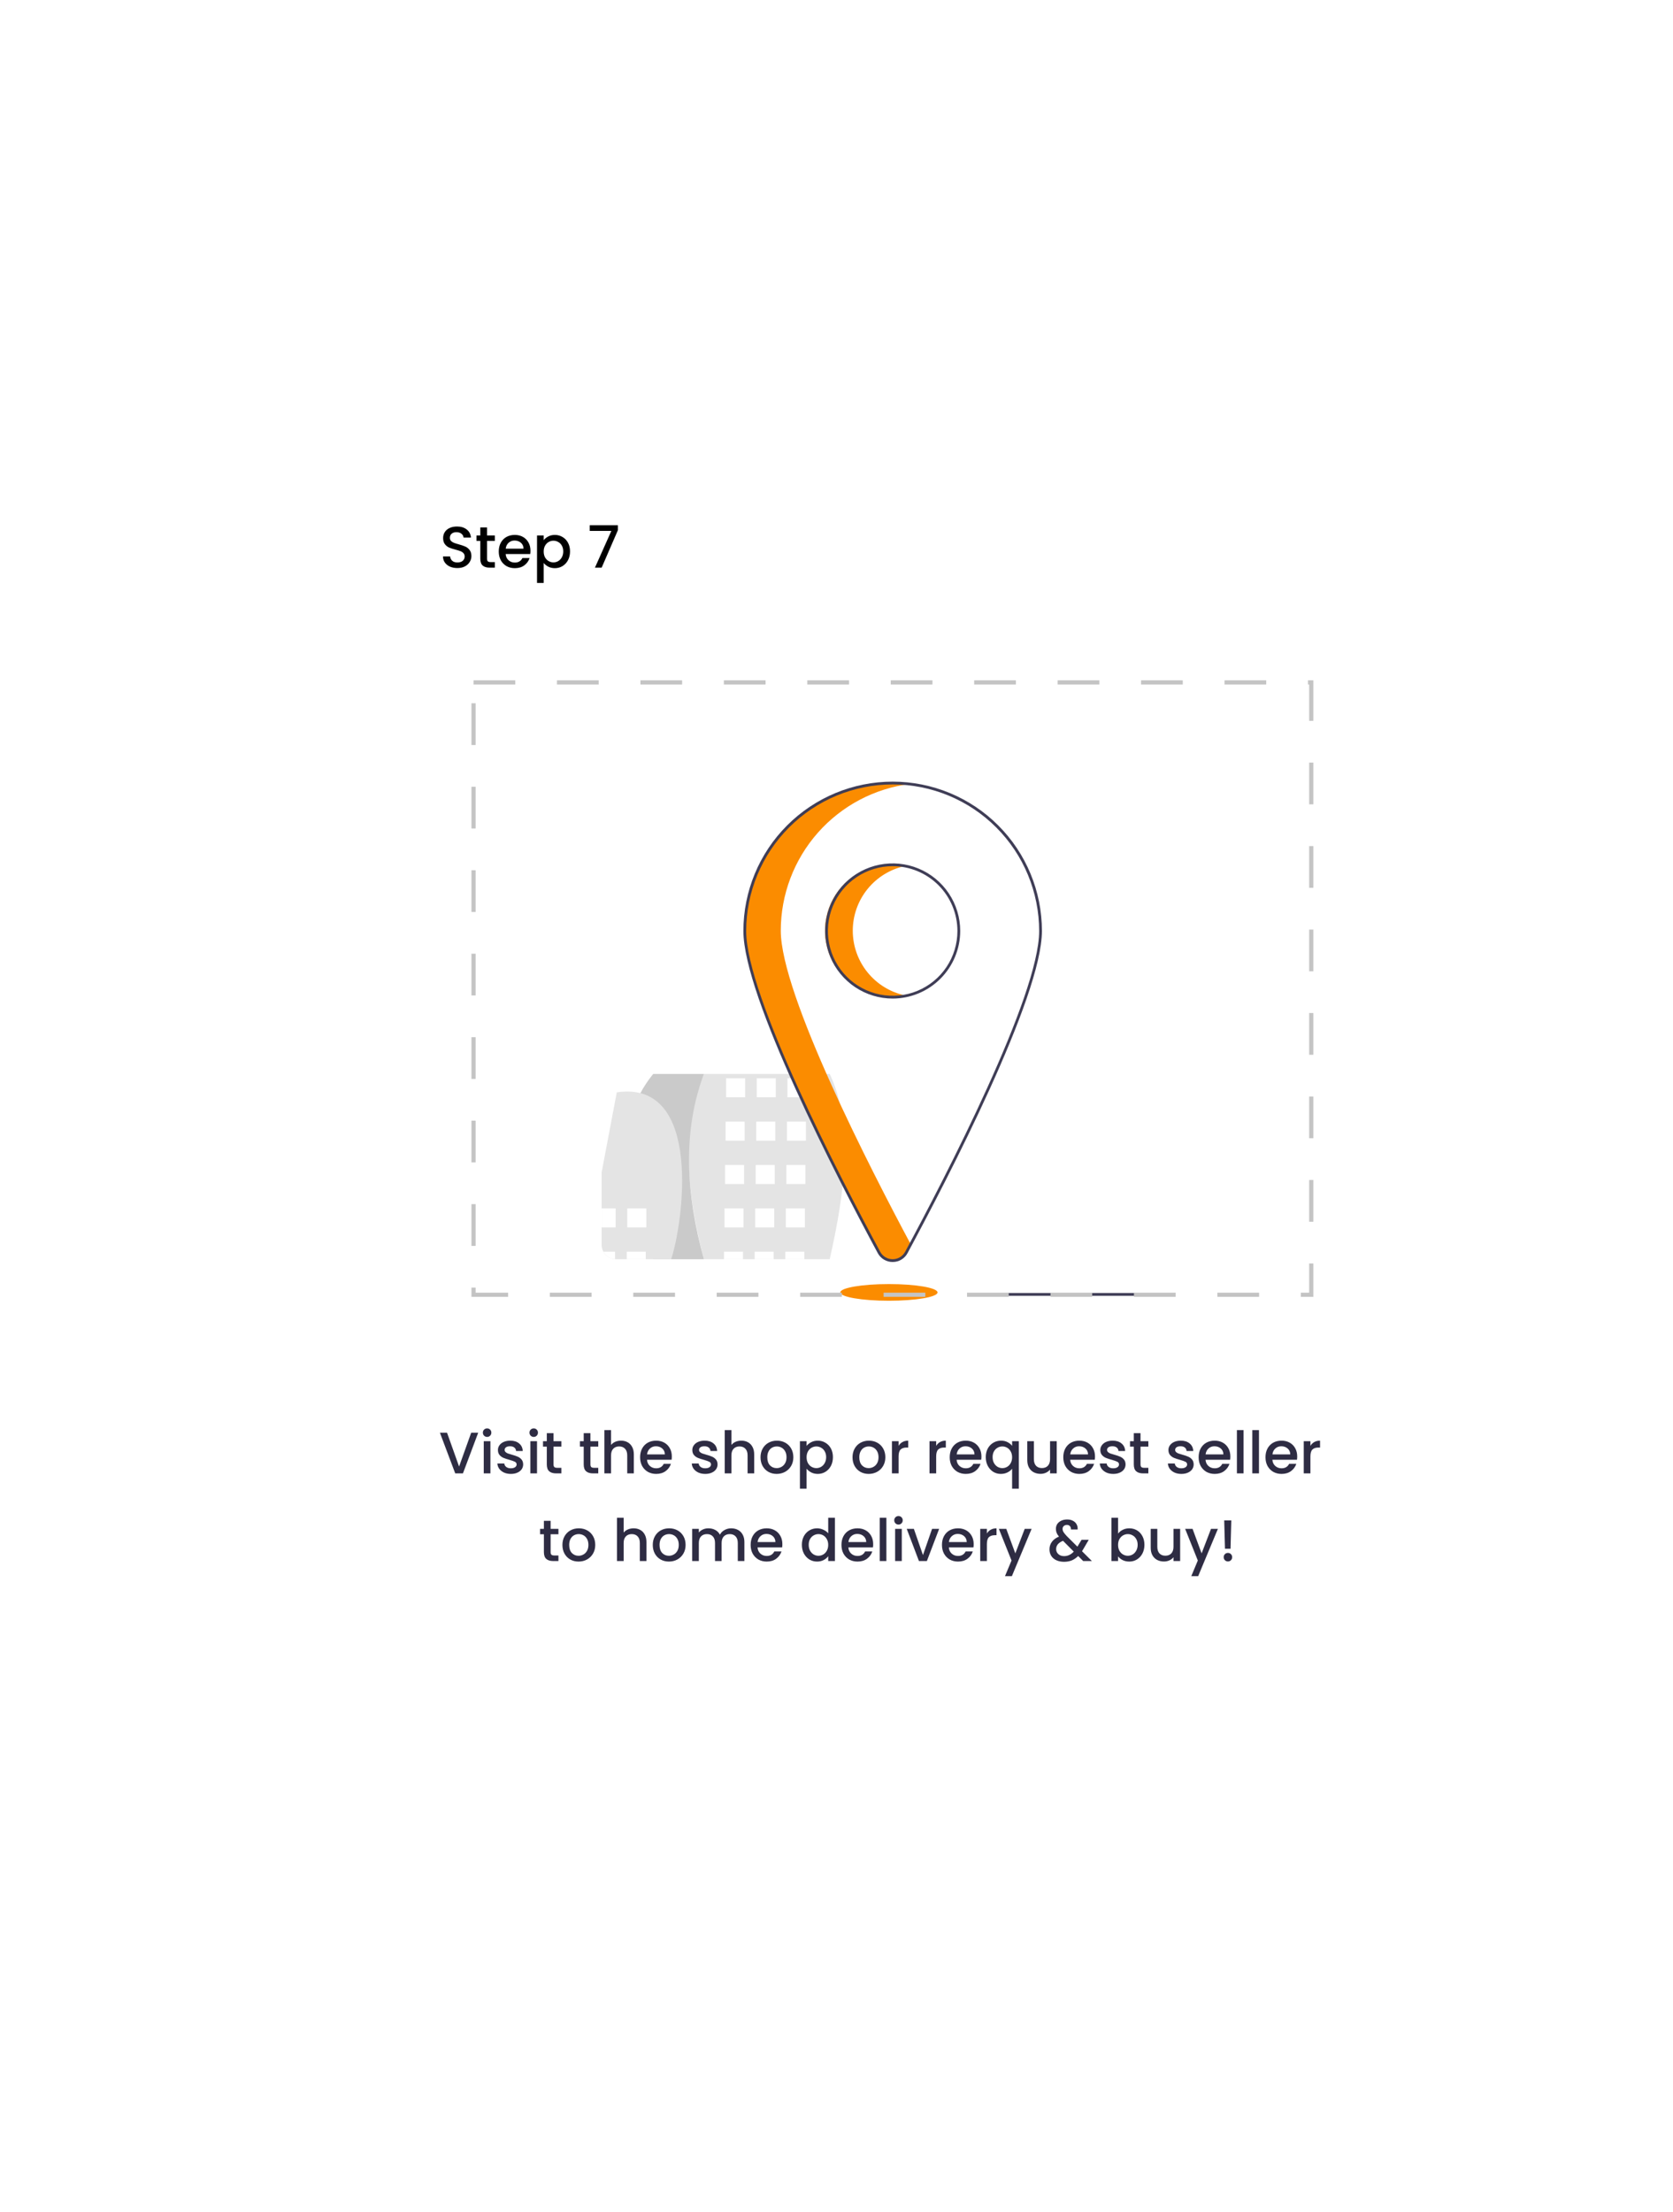 <svg width="401" height="530" viewBox="0 0 401 530" fill="none" xmlns="http://www.w3.org/2000/svg">
<g filter="url(#filter0_d_1165_8)">
<path d="M283.296 90.885H97.842C93.996 90.885 90.877 98.733 90.877 108.413V402.008C90.877 411.689 93.996 419.536 97.842 419.536H283.296C287.143 419.536 290.261 411.689 290.261 402.008V108.413C290.261 98.733 287.143 90.885 283.296 90.885Z" fill="white"/>
</g>
<rect x="73" y="77" width="272.127" height="343" rx="24" fill="white"/>
<path d="M114.616 343.27L110.962 353H109.114L105.446 343.27H107.154L110.038 351.362L112.936 343.27H114.616ZM116.762 344.264C116.473 344.264 116.23 344.166 116.034 343.97C115.838 343.774 115.74 343.531 115.74 343.242C115.74 342.953 115.838 342.71 116.034 342.514C116.23 342.318 116.473 342.22 116.762 342.22C117.042 342.22 117.28 342.318 117.476 342.514C117.672 342.71 117.77 342.953 117.77 343.242C117.77 343.531 117.672 343.774 117.476 343.97C117.28 344.166 117.042 344.264 116.762 344.264ZM117.546 345.286V353H115.95V345.286H117.546ZM122.442 353.126C121.835 353.126 121.289 353.019 120.804 352.804C120.328 352.58 119.95 352.281 119.67 351.908C119.39 351.525 119.24 351.101 119.222 350.634H120.874C120.902 350.961 121.056 351.236 121.336 351.46C121.625 351.675 121.984 351.782 122.414 351.782C122.862 351.782 123.207 351.698 123.45 351.53C123.702 351.353 123.828 351.129 123.828 350.858C123.828 350.569 123.688 350.354 123.408 350.214C123.137 350.074 122.703 349.92 122.106 349.752C121.527 349.593 121.056 349.439 120.692 349.29C120.328 349.141 120.01 348.912 119.74 348.604C119.478 348.296 119.348 347.89 119.348 347.386C119.348 346.975 119.469 346.602 119.712 346.266C119.954 345.921 120.3 345.65 120.748 345.454C121.205 345.258 121.728 345.16 122.316 345.16C123.193 345.16 123.898 345.384 124.43 345.832C124.971 346.271 125.26 346.873 125.298 347.638H123.702C123.674 347.293 123.534 347.017 123.282 346.812C123.03 346.607 122.689 346.504 122.26 346.504C121.84 346.504 121.518 346.583 121.294 346.742C121.07 346.901 120.958 347.111 120.958 347.372C120.958 347.577 121.032 347.75 121.182 347.89C121.331 348.03 121.513 348.142 121.728 348.226C121.942 348.301 122.26 348.399 122.68 348.52C123.24 348.669 123.697 348.823 124.052 348.982C124.416 349.131 124.728 349.355 124.99 349.654C125.251 349.953 125.386 350.349 125.396 350.844C125.396 351.283 125.274 351.675 125.032 352.02C124.789 352.365 124.444 352.636 123.996 352.832C123.557 353.028 123.039 353.126 122.442 353.126ZM127.932 344.264C127.643 344.264 127.4 344.166 127.204 343.97C127.008 343.774 126.91 343.531 126.91 343.242C126.91 342.953 127.008 342.71 127.204 342.514C127.4 342.318 127.643 342.22 127.932 342.22C128.212 342.22 128.45 342.318 128.646 342.514C128.842 342.71 128.94 342.953 128.94 343.242C128.94 343.531 128.842 343.774 128.646 343.97C128.45 344.166 128.212 344.264 127.932 344.264ZM128.716 345.286V353H127.12V345.286H128.716ZM132.674 346.588V350.858C132.674 351.147 132.739 351.357 132.87 351.488C133.01 351.609 133.243 351.67 133.57 351.67H134.55V353H133.29C132.571 353 132.02 352.832 131.638 352.496C131.255 352.16 131.064 351.614 131.064 350.858V346.588H130.154V345.286H131.064V343.368H132.674V345.286H134.55V346.588H132.674ZM141.519 346.588V350.858C141.519 351.147 141.585 351.357 141.715 351.488C141.855 351.609 142.089 351.67 142.415 351.67H143.395V353H142.135C141.417 353 140.866 352.832 140.483 352.496C140.101 352.16 139.909 351.614 139.909 350.858V346.588H138.999V345.286H139.909V343.368H141.519V345.286H143.395V346.588H141.519ZM148.856 345.16C149.444 345.16 149.967 345.286 150.424 345.538C150.891 345.79 151.255 346.163 151.516 346.658C151.787 347.153 151.922 347.75 151.922 348.45V353H150.34V348.688C150.34 347.997 150.168 347.47 149.822 347.106C149.477 346.733 149.006 346.546 148.408 346.546C147.811 346.546 147.335 346.733 146.98 347.106C146.635 347.47 146.462 347.997 146.462 348.688V353H144.866V342.64H146.462V346.182C146.733 345.855 147.074 345.603 147.484 345.426C147.904 345.249 148.362 345.16 148.856 345.16ZM161.028 348.954C161.028 349.243 161.01 349.505 160.972 349.738H155.078C155.125 350.354 155.354 350.849 155.764 351.222C156.175 351.595 156.679 351.782 157.276 351.782C158.135 351.782 158.742 351.423 159.096 350.704H160.818C160.585 351.413 160.16 351.997 159.544 352.454C158.938 352.902 158.182 353.126 157.276 353.126C156.539 353.126 155.876 352.963 155.288 352.636C154.71 352.3 154.252 351.833 153.916 351.236C153.59 350.629 153.426 349.929 153.426 349.136C153.426 348.343 153.585 347.647 153.902 347.05C154.229 346.443 154.682 345.977 155.26 345.65C155.848 345.323 156.52 345.16 157.276 345.16C158.004 345.16 158.653 345.319 159.222 345.636C159.792 345.953 160.235 346.401 160.552 346.98C160.87 347.549 161.028 348.207 161.028 348.954ZM159.362 348.45C159.353 347.862 159.143 347.391 158.732 347.036C158.322 346.681 157.813 346.504 157.206 346.504C156.656 346.504 156.184 346.681 155.792 347.036C155.4 347.381 155.167 347.853 155.092 348.45H159.362ZM169.036 353.126C168.429 353.126 167.883 353.019 167.398 352.804C166.922 352.58 166.544 352.281 166.264 351.908C165.984 351.525 165.834 351.101 165.816 350.634H167.468C167.496 350.961 167.65 351.236 167.93 351.46C168.219 351.675 168.578 351.782 169.008 351.782C169.456 351.782 169.801 351.698 170.044 351.53C170.296 351.353 170.422 351.129 170.422 350.858C170.422 350.569 170.282 350.354 170.002 350.214C169.731 350.074 169.297 349.92 168.7 349.752C168.121 349.593 167.65 349.439 167.286 349.29C166.922 349.141 166.604 348.912 166.334 348.604C166.072 348.296 165.942 347.89 165.942 347.386C165.942 346.975 166.063 346.602 166.306 346.266C166.548 345.921 166.894 345.65 167.342 345.454C167.799 345.258 168.322 345.16 168.91 345.16C169.787 345.16 170.492 345.384 171.024 345.832C171.565 346.271 171.854 346.873 171.892 347.638H170.296C170.268 347.293 170.128 347.017 169.876 346.812C169.624 346.607 169.283 346.504 168.854 346.504C168.434 346.504 168.112 346.583 167.888 346.742C167.664 346.901 167.552 347.111 167.552 347.372C167.552 347.577 167.626 347.75 167.776 347.89C167.925 348.03 168.107 348.142 168.322 348.226C168.536 348.301 168.854 348.399 169.274 348.52C169.834 348.669 170.291 348.823 170.646 348.982C171.01 349.131 171.322 349.355 171.584 349.654C171.845 349.953 171.98 350.349 171.99 350.844C171.99 351.283 171.868 351.675 171.626 352.02C171.383 352.365 171.038 352.636 170.59 352.832C170.151 353.028 169.633 353.126 169.036 353.126ZM177.704 345.16C178.292 345.16 178.815 345.286 179.272 345.538C179.739 345.79 180.103 346.163 180.364 346.658C180.635 347.153 180.77 347.75 180.77 348.45V353H179.188V348.688C179.188 347.997 179.015 347.47 178.67 347.106C178.325 346.733 177.853 346.546 177.256 346.546C176.659 346.546 176.183 346.733 175.828 347.106C175.483 347.47 175.31 347.997 175.31 348.688V353H173.714V342.64H175.31V346.182C175.581 345.855 175.921 345.603 176.332 345.426C176.752 345.249 177.209 345.16 177.704 345.16ZM186.152 353.126C185.424 353.126 184.766 352.963 184.178 352.636C183.59 352.3 183.128 351.833 182.792 351.236C182.456 350.629 182.288 349.929 182.288 349.136C182.288 348.352 182.461 347.657 182.806 347.05C183.151 346.443 183.623 345.977 184.22 345.65C184.817 345.323 185.485 345.16 186.222 345.16C186.959 345.16 187.627 345.323 188.224 345.65C188.821 345.977 189.293 346.443 189.638 347.05C189.983 347.657 190.156 348.352 190.156 349.136C190.156 349.92 189.979 350.615 189.624 351.222C189.269 351.829 188.784 352.3 188.168 352.636C187.561 352.963 186.889 353.126 186.152 353.126ZM186.152 351.74C186.563 351.74 186.945 351.642 187.3 351.446C187.664 351.25 187.958 350.956 188.182 350.564C188.406 350.172 188.518 349.696 188.518 349.136C188.518 348.576 188.411 348.105 188.196 347.722C187.981 347.33 187.697 347.036 187.342 346.84C186.987 346.644 186.605 346.546 186.194 346.546C185.783 346.546 185.401 346.644 185.046 346.84C184.701 347.036 184.425 347.33 184.22 347.722C184.015 348.105 183.912 348.576 183.912 349.136C183.912 349.967 184.122 350.611 184.542 351.068C184.971 351.516 185.508 351.74 186.152 351.74ZM193.33 346.42C193.6 346.065 193.969 345.767 194.436 345.524C194.902 345.281 195.43 345.16 196.018 345.16C196.69 345.16 197.301 345.328 197.852 345.664C198.412 345.991 198.85 346.453 199.168 347.05C199.485 347.647 199.644 348.333 199.644 349.108C199.644 349.883 199.485 350.578 199.168 351.194C198.85 351.801 198.412 352.277 197.852 352.622C197.301 352.958 196.69 353.126 196.018 353.126C195.43 353.126 194.907 353.009 194.45 352.776C193.992 352.533 193.619 352.235 193.33 351.88V356.668H191.734V345.286H193.33V346.42ZM198.02 349.108C198.02 348.576 197.908 348.119 197.684 347.736C197.469 347.344 197.18 347.05 196.816 346.854C196.461 346.649 196.078 346.546 195.668 346.546C195.266 346.546 194.884 346.649 194.52 346.854C194.165 347.059 193.876 347.358 193.652 347.75C193.437 348.142 193.33 348.604 193.33 349.136C193.33 349.668 193.437 350.135 193.652 350.536C193.876 350.928 194.165 351.227 194.52 351.432C194.884 351.637 195.266 351.74 195.668 351.74C196.078 351.74 196.461 351.637 196.816 351.432C197.18 351.217 197.469 350.909 197.684 350.508C197.908 350.107 198.02 349.64 198.02 349.108ZM208.205 353.126C207.477 353.126 206.819 352.963 206.231 352.636C205.643 352.3 205.181 351.833 204.845 351.236C204.509 350.629 204.341 349.929 204.341 349.136C204.341 348.352 204.513 347.657 204.859 347.05C205.204 346.443 205.675 345.977 206.273 345.65C206.87 345.323 207.537 345.16 208.275 345.16C209.012 345.16 209.679 345.323 210.277 345.65C210.874 345.977 211.345 346.443 211.691 347.05C212.036 347.657 212.209 348.352 212.209 349.136C212.209 349.92 212.031 350.615 211.677 351.222C211.322 351.829 210.837 352.3 210.221 352.636C209.614 352.963 208.942 353.126 208.205 353.126ZM208.205 351.74C208.615 351.74 208.998 351.642 209.353 351.446C209.717 351.25 210.011 350.956 210.235 350.564C210.459 350.172 210.571 349.696 210.571 349.136C210.571 348.576 210.463 348.105 210.249 347.722C210.034 347.33 209.749 347.036 209.395 346.84C209.04 346.644 208.657 346.546 208.247 346.546C207.836 346.546 207.453 346.644 207.099 346.84C206.753 347.036 206.478 347.33 206.273 347.722C206.067 348.105 205.965 348.576 205.965 349.136C205.965 349.967 206.175 350.611 206.595 351.068C207.024 351.516 207.561 351.74 208.205 351.74ZM215.382 346.406C215.616 346.014 215.924 345.711 216.306 345.496C216.698 345.272 217.16 345.16 217.692 345.16V346.812H217.286C216.661 346.812 216.185 346.971 215.858 347.288C215.541 347.605 215.382 348.156 215.382 348.94V353H213.786V345.286H215.382V346.406ZM224.392 346.406C224.625 346.014 224.933 345.711 225.316 345.496C225.708 345.272 226.17 345.16 226.702 345.16V346.812H226.296C225.671 346.812 225.195 346.971 224.868 347.288C224.551 347.605 224.392 348.156 224.392 348.94V353H222.796V345.286H224.392V346.406ZM235.239 348.954C235.239 349.243 235.22 349.505 235.183 349.738H229.289C229.336 350.354 229.564 350.849 229.975 351.222C230.386 351.595 230.89 351.782 231.487 351.782C232.346 351.782 232.952 351.423 233.307 350.704H235.029C234.796 351.413 234.371 351.997 233.755 352.454C233.148 352.902 232.392 353.126 231.487 353.126C230.75 353.126 230.087 352.963 229.499 352.636C228.92 352.3 228.463 351.833 228.127 351.236C227.8 350.629 227.637 349.929 227.637 349.136C227.637 348.343 227.796 347.647 228.113 347.05C228.44 346.443 228.892 345.977 229.471 345.65C230.059 345.323 230.731 345.16 231.487 345.16C232.215 345.16 232.864 345.319 233.433 345.636C234.002 345.953 234.446 346.401 234.763 346.98C235.08 347.549 235.239 348.207 235.239 348.954ZM233.573 348.45C233.564 347.862 233.354 347.391 232.943 347.036C232.532 346.681 232.024 346.504 231.417 346.504C230.866 346.504 230.395 346.681 230.003 347.036C229.611 347.381 229.378 347.853 229.303 348.45H233.573ZM236.278 349.108C236.278 348.333 236.436 347.647 236.754 347.05C237.08 346.453 237.519 345.991 238.07 345.664C238.63 345.328 239.25 345.16 239.932 345.16C240.529 345.16 241.056 345.281 241.514 345.524C241.98 345.767 242.34 346.061 242.592 346.406V345.286H244.202V356.668H242.592V351.88C242.34 352.225 241.976 352.519 241.5 352.762C241.024 353.005 240.482 353.126 239.876 353.126C239.213 353.126 238.606 352.958 238.056 352.622C237.514 352.277 237.08 351.801 236.754 351.194C236.436 350.578 236.278 349.883 236.278 349.108ZM242.592 349.136C242.592 348.604 242.48 348.142 242.256 347.75C242.041 347.358 241.756 347.059 241.402 346.854C241.047 346.649 240.664 346.546 240.254 346.546C239.843 346.546 239.46 346.649 239.106 346.854C238.751 347.05 238.462 347.344 238.238 347.736C238.023 348.119 237.916 348.576 237.916 349.108C237.916 349.64 238.023 350.107 238.238 350.508C238.462 350.909 238.751 351.217 239.106 351.432C239.47 351.637 239.852 351.74 240.254 351.74C240.664 351.74 241.047 351.637 241.402 351.432C241.756 351.227 242.041 350.928 242.256 350.536C242.48 350.135 242.592 349.668 242.592 349.136ZM253.284 345.286V353H251.688V352.09C251.436 352.407 251.105 352.659 250.694 352.846C250.293 353.023 249.863 353.112 249.406 353.112C248.799 353.112 248.253 352.986 247.768 352.734C247.292 352.482 246.914 352.109 246.634 351.614C246.363 351.119 246.228 350.522 246.228 349.822V345.286H247.81V349.584C247.81 350.275 247.983 350.807 248.328 351.18C248.673 351.544 249.145 351.726 249.742 351.726C250.339 351.726 250.811 351.544 251.156 351.18C251.511 350.807 251.688 350.275 251.688 349.584V345.286H253.284ZM262.46 348.954C262.46 349.243 262.441 349.505 262.404 349.738H256.51C256.557 350.354 256.785 350.849 257.196 351.222C257.607 351.595 258.111 351.782 258.708 351.782C259.567 351.782 260.173 351.423 260.528 350.704H262.25C262.017 351.413 261.592 351.997 260.976 352.454C260.369 352.902 259.613 353.126 258.708 353.126C257.971 353.126 257.308 352.963 256.72 352.636C256.141 352.3 255.684 351.833 255.348 351.236C255.021 350.629 254.858 349.929 254.858 349.136C254.858 348.343 255.017 347.647 255.334 347.05C255.661 346.443 256.113 345.977 256.692 345.65C257.28 345.323 257.952 345.16 258.708 345.16C259.436 345.16 260.085 345.319 260.654 345.636C261.223 345.953 261.667 346.401 261.984 346.98C262.301 347.549 262.46 348.207 262.46 348.954ZM260.794 348.45C260.785 347.862 260.575 347.391 260.164 347.036C259.753 346.681 259.245 346.504 258.638 346.504C258.087 346.504 257.616 346.681 257.224 347.036C256.832 347.381 256.599 347.853 256.524 348.45H260.794ZM266.83 353.126C266.224 353.126 265.678 353.019 265.192 352.804C264.716 352.58 264.338 352.281 264.058 351.908C263.778 351.525 263.629 351.101 263.61 350.634H265.262C265.29 350.961 265.444 351.236 265.724 351.46C266.014 351.675 266.373 351.782 266.802 351.782C267.25 351.782 267.596 351.698 267.838 351.53C268.09 351.353 268.216 351.129 268.216 350.858C268.216 350.569 268.076 350.354 267.796 350.214C267.526 350.074 267.092 349.92 266.494 349.752C265.916 349.593 265.444 349.439 265.08 349.29C264.716 349.141 264.399 348.912 264.128 348.604C263.867 348.296 263.736 347.89 263.736 347.386C263.736 346.975 263.858 346.602 264.1 346.266C264.343 345.921 264.688 345.65 265.136 345.454C265.594 345.258 266.116 345.16 266.704 345.16C267.582 345.16 268.286 345.384 268.818 345.832C269.36 346.271 269.649 346.873 269.686 347.638H268.09C268.062 347.293 267.922 347.017 267.67 346.812C267.418 346.607 267.078 346.504 266.648 346.504C266.228 346.504 265.906 346.583 265.682 346.742C265.458 346.901 265.346 347.111 265.346 347.372C265.346 347.577 265.421 347.75 265.57 347.89C265.72 348.03 265.902 348.142 266.116 348.226C266.331 348.301 266.648 348.399 267.068 348.52C267.628 348.669 268.086 348.823 268.44 348.982C268.804 349.131 269.117 349.355 269.378 349.654C269.64 349.953 269.775 350.349 269.784 350.844C269.784 351.283 269.663 351.675 269.42 352.02C269.178 352.365 268.832 352.636 268.384 352.832C267.946 353.028 267.428 353.126 266.83 353.126ZM273.371 346.588V350.858C273.371 351.147 273.436 351.357 273.567 351.488C273.707 351.609 273.94 351.67 274.267 351.67H275.247V353H273.987C273.268 353 272.718 352.832 272.335 352.496C271.952 352.16 271.761 351.614 271.761 350.858V346.588H270.851V345.286H271.761V343.368H273.371V345.286H275.247V346.588H273.371ZM283.155 353.126C282.548 353.126 282.002 353.019 281.517 352.804C281.041 352.58 280.663 352.281 280.383 351.908C280.103 351.525 279.953 351.101 279.935 350.634H281.587C281.615 350.961 281.769 351.236 282.049 351.46C282.338 351.675 282.697 351.782 283.127 351.782C283.575 351.782 283.92 351.698 284.163 351.53C284.415 351.353 284.541 351.129 284.541 350.858C284.541 350.569 284.401 350.354 284.121 350.214C283.85 350.074 283.416 349.92 282.819 349.752C282.24 349.593 281.769 349.439 281.405 349.29C281.041 349.141 280.723 348.912 280.453 348.604C280.191 348.296 280.061 347.89 280.061 347.386C280.061 346.975 280.182 346.602 280.425 346.266C280.667 345.921 281.013 345.65 281.461 345.454C281.918 345.258 282.441 345.16 283.029 345.16C283.906 345.16 284.611 345.384 285.143 345.832C285.684 346.271 285.973 346.873 286.011 347.638H284.415C284.387 347.293 284.247 347.017 283.995 346.812C283.743 346.607 283.402 346.504 282.973 346.504C282.553 346.504 282.231 346.583 282.007 346.742C281.783 346.901 281.671 347.111 281.671 347.372C281.671 347.577 281.745 347.75 281.895 347.89C282.044 348.03 282.226 348.142 282.441 348.226C282.655 348.301 282.973 348.399 283.393 348.52C283.953 348.669 284.41 348.823 284.765 348.982C285.129 349.131 285.441 349.355 285.703 349.654C285.964 349.953 286.099 350.349 286.109 350.844C286.109 351.283 285.987 351.675 285.745 352.02C285.502 352.365 285.157 352.636 284.709 352.832C284.27 353.028 283.752 353.126 283.155 353.126ZM294.903 348.954C294.903 349.243 294.885 349.505 294.847 349.738H288.953C289 350.354 289.229 350.849 289.639 351.222C290.05 351.595 290.554 351.782 291.151 351.782C292.01 351.782 292.617 351.423 292.971 350.704H294.693C294.46 351.413 294.035 351.997 293.419 352.454C292.813 352.902 292.057 353.126 291.151 353.126C290.414 353.126 289.751 352.963 289.163 352.636C288.585 352.3 288.127 351.833 287.791 351.236C287.465 350.629 287.301 349.929 287.301 349.136C287.301 348.343 287.46 347.647 287.777 347.05C288.104 346.443 288.557 345.977 289.135 345.65C289.723 345.323 290.395 345.16 291.151 345.16C291.879 345.16 292.528 345.319 293.097 345.636C293.667 345.953 294.11 346.401 294.427 346.98C294.745 347.549 294.903 348.207 294.903 348.954ZM293.237 348.45C293.228 347.862 293.018 347.391 292.607 347.036C292.197 346.681 291.688 346.504 291.081 346.504C290.531 346.504 290.059 346.681 289.667 347.036C289.275 347.381 289.042 347.853 288.967 348.45H293.237ZM298.07 342.64V353H296.474V342.64H298.07ZM301.761 342.64V353H300.165V342.64H301.761ZM310.927 348.954C310.927 349.243 310.908 349.505 310.871 349.738H304.977C305.023 350.354 305.252 350.849 305.663 351.222C306.073 351.595 306.577 351.782 307.175 351.782C308.033 351.782 308.64 351.423 308.995 350.704H310.717C310.483 351.413 310.059 351.997 309.443 352.454C308.836 352.902 308.08 353.126 307.175 353.126C306.437 353.126 305.775 352.963 305.187 352.636C304.608 352.3 304.151 351.833 303.815 351.236C303.488 350.629 303.325 349.929 303.325 349.136C303.325 348.343 303.483 347.647 303.801 347.05C304.127 346.443 304.58 345.977 305.159 345.65C305.747 345.323 306.419 345.16 307.175 345.16C307.903 345.16 308.551 345.319 309.121 345.636C309.69 345.953 310.133 346.401 310.451 346.98C310.768 347.549 310.927 348.207 310.927 348.954ZM309.261 348.45C309.251 347.862 309.041 347.391 308.631 347.036C308.22 346.681 307.711 346.504 307.105 346.504C306.554 346.504 306.083 346.681 305.691 347.036C305.299 347.381 305.065 347.853 304.991 348.45H309.261ZM314.093 346.406C314.327 346.014 314.635 345.711 315.017 345.496C315.409 345.272 315.871 345.16 316.403 345.16V346.812H315.997C315.372 346.812 314.896 346.971 314.569 347.288C314.252 347.605 314.093 348.156 314.093 348.94V353H312.497V345.286H314.093V346.406ZM131.976 367.588V371.858C131.976 372.147 132.042 372.357 132.172 372.488C132.312 372.609 132.546 372.67 132.872 372.67H133.852V374H132.592C131.874 374 131.323 373.832 130.94 373.496C130.558 373.16 130.366 372.614 130.366 371.858V367.588H129.456V366.286H130.366V364.368H131.976V366.286H133.852V367.588H131.976ZM138.669 374.126C137.941 374.126 137.283 373.963 136.695 373.636C136.107 373.3 135.645 372.833 135.309 372.236C134.973 371.629 134.805 370.929 134.805 370.136C134.805 369.352 134.978 368.657 135.323 368.05C135.669 367.443 136.14 366.977 136.737 366.65C137.335 366.323 138.002 366.16 138.739 366.16C139.477 366.16 140.144 366.323 140.741 366.65C141.339 366.977 141.81 367.443 142.155 368.05C142.501 368.657 142.673 369.352 142.673 370.136C142.673 370.92 142.496 371.615 142.141 372.222C141.787 372.829 141.301 373.3 140.685 373.636C140.079 373.963 139.407 374.126 138.669 374.126ZM138.669 372.74C139.08 372.74 139.463 372.642 139.817 372.446C140.181 372.25 140.475 371.956 140.699 371.564C140.923 371.172 141.035 370.696 141.035 370.136C141.035 369.576 140.928 369.105 140.713 368.722C140.499 368.33 140.214 368.036 139.859 367.84C139.505 367.644 139.122 367.546 138.711 367.546C138.301 367.546 137.918 367.644 137.563 367.84C137.218 368.036 136.943 368.33 136.737 368.722C136.532 369.105 136.429 369.576 136.429 370.136C136.429 370.967 136.639 371.611 137.059 372.068C137.489 372.516 138.025 372.74 138.669 372.74ZM151.878 366.16C152.466 366.16 152.989 366.286 153.446 366.538C153.913 366.79 154.277 367.163 154.538 367.658C154.809 368.153 154.944 368.75 154.944 369.45V374H153.362V369.688C153.362 368.997 153.189 368.47 152.844 368.106C152.499 367.733 152.027 367.546 151.43 367.546C150.833 367.546 150.357 367.733 150.002 368.106C149.657 368.47 149.484 368.997 149.484 369.688V374H147.888V363.64H149.484V367.182C149.755 366.855 150.095 366.603 150.506 366.426C150.926 366.249 151.383 366.16 151.878 366.16ZM160.326 374.126C159.598 374.126 158.94 373.963 158.352 373.636C157.764 373.3 157.302 372.833 156.966 372.236C156.63 371.629 156.462 370.929 156.462 370.136C156.462 369.352 156.634 368.657 156.98 368.05C157.325 367.443 157.796 366.977 158.394 366.65C158.991 366.323 159.658 366.16 160.396 366.16C161.133 366.16 161.8 366.323 162.398 366.65C162.995 366.977 163.466 367.443 163.812 368.05C164.157 368.657 164.33 369.352 164.33 370.136C164.33 370.92 164.152 371.615 163.798 372.222C163.443 372.829 162.958 373.3 162.342 373.636C161.735 373.963 161.063 374.126 160.326 374.126ZM160.326 372.74C160.736 372.74 161.119 372.642 161.474 372.446C161.838 372.25 162.132 371.956 162.356 371.564C162.58 371.172 162.692 370.696 162.692 370.136C162.692 369.576 162.584 369.105 162.37 368.722C162.155 368.33 161.87 368.036 161.516 367.84C161.161 367.644 160.778 367.546 160.368 367.546C159.957 367.546 159.574 367.644 159.22 367.84C158.874 368.036 158.599 368.33 158.394 368.722C158.188 369.105 158.086 369.576 158.086 370.136C158.086 370.967 158.296 371.611 158.716 372.068C159.145 372.516 159.682 372.74 160.326 372.74ZM175.245 366.16C175.852 366.16 176.393 366.286 176.869 366.538C177.355 366.79 177.733 367.163 178.003 367.658C178.283 368.153 178.423 368.75 178.423 369.45V374H176.841V369.688C176.841 368.997 176.669 368.47 176.323 368.106C175.978 367.733 175.507 367.546 174.909 367.546C174.312 367.546 173.836 367.733 173.481 368.106C173.136 368.47 172.963 368.997 172.963 369.688V374H171.381V369.688C171.381 368.997 171.209 368.47 170.863 368.106C170.518 367.733 170.047 367.546 169.449 367.546C168.852 367.546 168.376 367.733 168.021 368.106C167.676 368.47 167.503 368.997 167.503 369.688V374H165.907V366.286H167.503V367.168C167.765 366.851 168.096 366.603 168.497 366.426C168.899 366.249 169.328 366.16 169.785 366.16C170.401 366.16 170.952 366.291 171.437 366.552C171.923 366.813 172.296 367.191 172.557 367.686C172.791 367.219 173.155 366.851 173.649 366.58C174.144 366.3 174.676 366.16 175.245 366.16ZM187.524 369.954C187.524 370.243 187.506 370.505 187.468 370.738H181.574C181.621 371.354 181.85 371.849 182.26 372.222C182.671 372.595 183.175 372.782 183.772 372.782C184.631 372.782 185.238 372.423 185.592 371.704H187.314C187.081 372.413 186.656 372.997 186.04 373.454C185.434 373.902 184.678 374.126 183.772 374.126C183.035 374.126 182.372 373.963 181.784 373.636C181.206 373.3 180.748 372.833 180.412 372.236C180.086 371.629 179.922 370.929 179.922 370.136C179.922 369.343 180.081 368.647 180.398 368.05C180.725 367.443 181.178 366.977 181.756 366.65C182.344 366.323 183.016 366.16 183.772 366.16C184.5 366.16 185.149 366.319 185.718 366.636C186.288 366.953 186.731 367.401 187.048 367.98C187.366 368.549 187.524 369.207 187.524 369.954ZM185.858 369.45C185.849 368.862 185.639 368.391 185.228 368.036C184.818 367.681 184.309 367.504 183.702 367.504C183.152 367.504 182.68 367.681 182.288 368.036C181.896 368.381 181.663 368.853 181.588 369.45H185.858ZM192.2 370.108C192.2 369.333 192.358 368.647 192.676 368.05C193.002 367.453 193.441 366.991 193.992 366.664C194.552 366.328 195.172 366.16 195.854 366.16C196.358 366.16 196.852 366.272 197.338 366.496C197.832 366.711 198.224 367 198.514 367.364V363.64H200.124V374H198.514V372.838C198.252 373.211 197.888 373.519 197.422 373.762C196.964 374.005 196.437 374.126 195.84 374.126C195.168 374.126 194.552 373.958 193.992 373.622C193.441 373.277 193.002 372.801 192.676 372.194C192.358 371.578 192.2 370.883 192.2 370.108ZM198.514 370.136C198.514 369.604 198.402 369.142 198.178 368.75C197.963 368.358 197.678 368.059 197.324 367.854C196.969 367.649 196.586 367.546 196.176 367.546C195.765 367.546 195.382 367.649 195.028 367.854C194.673 368.05 194.384 368.344 194.16 368.736C193.945 369.119 193.838 369.576 193.838 370.108C193.838 370.64 193.945 371.107 194.16 371.508C194.384 371.909 194.673 372.217 195.028 372.432C195.392 372.637 195.774 372.74 196.176 372.74C196.586 372.74 196.969 372.637 197.324 372.432C197.678 372.227 197.963 371.928 198.178 371.536C198.402 371.135 198.514 370.668 198.514 370.136ZM209.29 369.954C209.29 370.243 209.271 370.505 209.234 370.738H203.34C203.387 371.354 203.615 371.849 204.026 372.222C204.437 372.595 204.941 372.782 205.538 372.782C206.397 372.782 207.003 372.423 207.358 371.704H209.08C208.847 372.413 208.422 372.997 207.806 373.454C207.199 373.902 206.443 374.126 205.538 374.126C204.801 374.126 204.138 373.963 203.55 373.636C202.971 373.3 202.514 372.833 202.178 372.236C201.851 371.629 201.688 370.929 201.688 370.136C201.688 369.343 201.847 368.647 202.164 368.05C202.491 367.443 202.943 366.977 203.522 366.65C204.11 366.323 204.782 366.16 205.538 366.16C206.266 366.16 206.915 366.319 207.484 366.636C208.053 366.953 208.497 367.401 208.814 367.98C209.131 368.549 209.29 369.207 209.29 369.954ZM207.624 369.45C207.615 368.862 207.405 368.391 206.994 368.036C206.583 367.681 206.075 367.504 205.468 367.504C204.917 367.504 204.446 367.681 204.054 368.036C203.662 368.381 203.429 368.853 203.354 369.45H207.624ZM212.457 363.64V374H210.861V363.64H212.457ZM215.364 365.264C215.075 365.264 214.832 365.166 214.636 364.97C214.44 364.774 214.342 364.531 214.342 364.242C214.342 363.953 214.44 363.71 214.636 363.514C214.832 363.318 215.075 363.22 215.364 363.22C215.644 363.22 215.882 363.318 216.078 363.514C216.274 363.71 216.372 363.953 216.372 364.242C216.372 364.531 216.274 364.774 216.078 364.97C215.882 365.166 215.644 365.264 215.364 365.264ZM216.148 366.286V374H214.552V366.286H216.148ZM221.225 372.572L223.409 366.286H225.103L222.163 374H220.259L217.333 366.286H219.041L221.225 372.572ZM233.38 369.954C233.38 370.243 233.361 370.505 233.324 370.738H227.43C227.476 371.354 227.705 371.849 228.116 372.222C228.526 372.595 229.03 372.782 229.628 372.782C230.486 372.782 231.093 372.423 231.448 371.704H233.17C232.936 372.413 232.512 372.997 231.896 373.454C231.289 373.902 230.533 374.126 229.628 374.126C228.89 374.126 228.228 373.963 227.64 373.636C227.061 373.3 226.604 372.833 226.268 372.236C225.941 371.629 225.778 370.929 225.778 370.136C225.778 369.343 225.936 368.647 226.254 368.05C226.58 367.443 227.033 366.977 227.612 366.65C228.2 366.323 228.872 366.16 229.628 366.16C230.356 366.16 231.004 366.319 231.574 366.636C232.143 366.953 232.586 367.401 232.904 367.98C233.221 368.549 233.38 369.207 233.38 369.954ZM231.714 369.45C231.704 368.862 231.494 368.391 231.084 368.036C230.673 367.681 230.164 367.504 229.558 367.504C229.007 367.504 228.536 367.681 228.144 368.036C227.752 368.381 227.518 368.853 227.444 369.45H231.714ZM236.546 367.406C236.78 367.014 237.088 366.711 237.47 366.496C237.862 366.272 238.324 366.16 238.856 366.16V367.812H238.45C237.825 367.812 237.349 367.971 237.022 368.288C236.705 368.605 236.546 369.156 236.546 369.94V374H234.95V366.286H236.546V367.406ZM247.267 366.286L242.535 377.626H240.883L242.451 373.874L239.413 366.286H241.191L243.361 372.166L245.615 366.286H247.267ZM259.627 374L258.423 372.796C257.956 373.263 257.447 373.613 256.897 373.846C256.346 374.07 255.73 374.182 255.049 374.182C254.358 374.182 253.747 374.061 253.215 373.818C252.683 373.575 252.272 373.23 251.983 372.782C251.693 372.325 251.549 371.797 251.549 371.2C251.549 370.528 251.74 369.931 252.123 369.408C252.505 368.876 253.075 368.456 253.831 368.148C253.56 367.821 253.369 367.518 253.257 367.238C253.145 366.949 253.089 366.631 253.089 366.286C253.089 365.857 253.196 365.474 253.411 365.138C253.635 364.802 253.952 364.536 254.363 364.34C254.773 364.144 255.249 364.046 255.791 364.046C256.341 364.046 256.808 364.153 257.191 364.368C257.583 364.573 257.872 364.858 258.059 365.222C258.255 365.586 258.334 365.992 258.297 366.44H256.701C256.71 366.095 256.626 365.829 256.449 365.642C256.271 365.446 256.029 365.348 255.721 365.348C255.413 365.348 255.161 365.441 254.965 365.628C254.778 365.805 254.685 366.025 254.685 366.286C254.685 366.538 254.755 366.79 254.895 367.042C255.044 367.285 255.301 367.602 255.665 367.994L258.241 370.556L259.235 368.918H260.957L259.697 371.074L259.347 371.648L261.713 374H259.627ZM255.049 372.824C255.926 372.824 256.701 372.465 257.373 371.746L254.797 369.156C253.695 369.595 253.145 370.257 253.145 371.144C253.145 371.62 253.322 372.021 253.677 372.348C254.031 372.665 254.489 372.824 255.049 372.824ZM267.992 367.434C268.262 367.061 268.631 366.757 269.098 366.524C269.574 366.281 270.101 366.16 270.68 366.16C271.361 366.16 271.977 366.323 272.528 366.65C273.078 366.977 273.512 367.443 273.83 368.05C274.147 368.647 274.306 369.333 274.306 370.108C274.306 370.883 274.147 371.578 273.83 372.194C273.512 372.801 273.074 373.277 272.514 373.622C271.963 373.958 271.352 374.126 270.68 374.126C270.082 374.126 269.55 374.009 269.084 373.776C268.626 373.543 268.262 373.244 267.992 372.88V374H266.396V363.64H267.992V367.434ZM272.682 370.108C272.682 369.576 272.57 369.119 272.346 368.736C272.131 368.344 271.842 368.05 271.478 367.854C271.123 367.649 270.74 367.546 270.33 367.546C269.928 367.546 269.546 367.649 269.182 367.854C268.827 368.059 268.538 368.358 268.314 368.75C268.099 369.142 267.992 369.604 267.992 370.136C267.992 370.668 268.099 371.135 268.314 371.536C268.538 371.928 268.827 372.227 269.182 372.432C269.546 372.637 269.928 372.74 270.33 372.74C270.74 372.74 271.123 372.637 271.478 372.432C271.842 372.217 272.131 371.909 272.346 371.508C272.57 371.107 272.682 370.64 272.682 370.108ZM282.87 366.286V374H281.274V373.09C281.022 373.407 280.691 373.659 280.28 373.846C279.879 374.023 279.449 374.112 278.992 374.112C278.385 374.112 277.839 373.986 277.354 373.734C276.878 373.482 276.5 373.109 276.22 372.614C275.949 372.119 275.814 371.522 275.814 370.822V366.286H277.396V370.584C277.396 371.275 277.569 371.807 277.914 372.18C278.259 372.544 278.731 372.726 279.328 372.726C279.925 372.726 280.397 372.544 280.742 372.18C281.097 371.807 281.274 371.275 281.274 370.584V366.286H282.87ZM291.92 366.286L287.188 377.626H285.536L287.104 373.874L284.066 366.286H285.844L288.014 372.166L290.268 366.286H291.92ZM295.126 364.27L294.944 371.06H293.614L293.432 364.27H295.126ZM294.328 374.098C294.039 374.098 293.796 374 293.6 373.804C293.404 373.608 293.306 373.365 293.306 373.076C293.306 372.787 293.404 372.544 293.6 372.348C293.796 372.152 294.039 372.054 294.328 372.054C294.608 372.054 294.846 372.152 295.042 372.348C295.238 372.544 295.336 372.787 295.336 373.076C295.336 373.365 295.238 373.608 295.042 373.804C294.846 374 294.608 374.098 294.328 374.098Z" fill="#2E2C43"/>
<path d="M109.627 136.098C108.974 136.098 108.386 135.986 107.863 135.762C107.34 135.529 106.93 135.202 106.631 134.782C106.332 134.362 106.183 133.872 106.183 133.312H107.891C107.928 133.732 108.092 134.077 108.381 134.348C108.68 134.619 109.095 134.754 109.627 134.754C110.178 134.754 110.607 134.623 110.915 134.362C111.223 134.091 111.377 133.746 111.377 133.326C111.377 132.999 111.279 132.733 111.083 132.528C110.896 132.323 110.658 132.164 110.369 132.052C110.089 131.94 109.697 131.819 109.193 131.688C108.558 131.52 108.04 131.352 107.639 131.184C107.247 131.007 106.911 130.736 106.631 130.372C106.351 130.008 106.211 129.523 106.211 128.916C106.211 128.356 106.351 127.866 106.631 127.446C106.911 127.026 107.303 126.704 107.807 126.48C108.311 126.256 108.894 126.144 109.557 126.144C110.5 126.144 111.27 126.382 111.867 126.858C112.474 127.325 112.81 127.969 112.875 128.79H111.111C111.083 128.435 110.915 128.132 110.607 127.88C110.299 127.628 109.893 127.502 109.389 127.502C108.932 127.502 108.558 127.619 108.269 127.852C107.98 128.085 107.835 128.421 107.835 128.86C107.835 129.159 107.924 129.406 108.101 129.602C108.288 129.789 108.521 129.938 108.801 130.05C109.081 130.162 109.464 130.283 109.949 130.414C110.593 130.591 111.116 130.769 111.517 130.946C111.928 131.123 112.273 131.399 112.553 131.772C112.842 132.136 112.987 132.626 112.987 133.242C112.987 133.737 112.852 134.203 112.581 134.642C112.32 135.081 111.932 135.435 111.419 135.706C110.915 135.967 110.318 136.098 109.627 136.098ZM116.732 129.588V133.858C116.732 134.147 116.798 134.357 116.928 134.488C117.068 134.609 117.302 134.67 117.628 134.67H118.608V136H117.348C116.63 136 116.079 135.832 115.696 135.496C115.314 135.16 115.122 134.614 115.122 133.858V129.588H114.212V128.286H115.122V126.368H116.732V128.286H118.608V129.588H116.732ZM127.149 131.954C127.149 132.243 127.131 132.505 127.093 132.738H121.199C121.246 133.354 121.475 133.849 121.885 134.222C122.296 134.595 122.8 134.782 123.397 134.782C124.256 134.782 124.863 134.423 125.217 133.704H126.939C126.706 134.413 126.281 134.997 125.665 135.454C125.059 135.902 124.303 136.126 123.397 136.126C122.66 136.126 121.997 135.963 121.409 135.636C120.831 135.3 120.373 134.833 120.037 134.236C119.711 133.629 119.547 132.929 119.547 132.136C119.547 131.343 119.706 130.647 120.023 130.05C120.35 129.443 120.803 128.977 121.381 128.65C121.969 128.323 122.641 128.16 123.397 128.16C124.125 128.16 124.774 128.319 125.343 128.636C125.913 128.953 126.356 129.401 126.673 129.98C126.991 130.549 127.149 131.207 127.149 131.954ZM125.483 131.45C125.474 130.862 125.264 130.391 124.853 130.036C124.443 129.681 123.934 129.504 123.327 129.504C122.777 129.504 122.305 129.681 121.913 130.036C121.521 130.381 121.288 130.853 121.213 131.45H125.483ZM130.316 129.42C130.587 129.065 130.955 128.767 131.422 128.524C131.889 128.281 132.416 128.16 133.004 128.16C133.676 128.16 134.287 128.328 134.838 128.664C135.398 128.991 135.837 129.453 136.154 130.05C136.471 130.647 136.63 131.333 136.63 132.108C136.63 132.883 136.471 133.578 136.154 134.194C135.837 134.801 135.398 135.277 134.838 135.622C134.287 135.958 133.676 136.126 133.004 136.126C132.416 136.126 131.893 136.009 131.436 135.776C130.979 135.533 130.605 135.235 130.316 134.88V139.668H128.72V128.286H130.316V129.42ZM135.006 132.108C135.006 131.576 134.894 131.119 134.67 130.736C134.455 130.344 134.166 130.05 133.802 129.854C133.447 129.649 133.065 129.546 132.654 129.546C132.253 129.546 131.87 129.649 131.506 129.854C131.151 130.059 130.862 130.358 130.638 130.75C130.423 131.142 130.316 131.604 130.316 132.136C130.316 132.668 130.423 133.135 130.638 133.536C130.862 133.928 131.151 134.227 131.506 134.432C131.87 134.637 132.253 134.74 132.654 134.74C133.065 134.74 133.447 134.637 133.802 134.432C134.166 134.217 134.455 133.909 134.67 133.508C134.894 133.107 135.006 132.64 135.006 132.108ZM148.103 127.026L144.211 136H142.601L146.535 127.194H141.355V125.836H148.103V127.026Z" fill="black"/>
<path d="M168.719 257.308C163.344 269.846 164.374 285.072 168.719 301.688H198.875C202.646 285.053 204.555 269.327 198.875 257.308H168.719Z" fill="#E4E4E4"/>
<path d="M156.556 257.308C146.734 269.395 149.474 284.944 156.556 301.688H168.719C164.332 285.869 163.615 270.908 168.719 257.308H156.556Z" fill="#CACACA"/>
<path d="M193.3 258.337H188.739V262.898H193.3V258.337Z" fill="white"/>
<path d="M185.951 258.337H181.39V262.898H185.951V258.337Z" fill="white"/>
<path d="M178.602 258.337H174.041V262.898H178.602V258.337Z" fill="white"/>
<path d="M193.173 268.726H188.612V273.288H193.173V268.726Z" fill="white"/>
<path d="M185.824 268.726H181.263V273.288H185.824V268.726Z" fill="white"/>
<path d="M178.476 268.726H173.914V273.288H178.476V268.726Z" fill="white"/>
<path d="M193.046 279.116H188.485V283.677H193.046V279.116Z" fill="white"/>
<path d="M185.698 279.116H181.136V283.677H185.698V279.116Z" fill="white"/>
<path d="M178.349 279.116H173.788V283.677H178.349V279.116Z" fill="white"/>
<path d="M192.92 289.506H188.358V294.067H192.92V289.506Z" fill="white"/>
<path d="M185.571 289.506H181.01V294.067H185.571V289.506Z" fill="white"/>
<path d="M178.222 289.506H173.661V294.067H178.222V289.506Z" fill="white"/>
<path d="M192.793 299.895H188.231V301.689H192.793V299.895Z" fill="white"/>
<path d="M185.444 299.895H180.883V301.689H185.444V299.895Z" fill="white"/>
<path d="M178.095 299.895H173.534V301.689H178.095V299.895Z" fill="white"/>
<path d="M144.205 280.881V298.252C144.205 299.03 144.469 299.785 144.954 300.394C145.439 301.003 146.117 301.429 146.875 301.602C147.059 301.644 147.245 301.67 147.433 301.681C147.501 301.687 147.572 301.688 147.642 301.688H160.864C163.639 293.559 168.743 258.671 147.84 261.701L144.205 280.881Z" fill="#E4E4E4"/>
<path d="M154.909 289.506H150.347V294.067H154.909V289.506Z" fill="white"/>
<path d="M147.56 289.506H144.205V294.067H147.56V289.506Z" fill="white"/>
<path d="M154.782 299.895H150.221V301.689H154.782V299.895Z" fill="white"/>
<path d="M144.623 299.895C144.857 300.322 145.179 300.695 145.567 300.99C145.955 301.284 146.401 301.493 146.876 301.602C147.059 301.644 147.245 301.67 147.433 301.681V299.895H144.623Z" fill="white"/>
<path d="M213.061 311.641C219.497 311.641 224.714 310.747 224.714 309.644C224.714 308.54 219.497 307.646 213.061 307.646C206.626 307.646 201.409 308.54 201.409 309.644C201.409 310.747 206.626 311.641 213.061 311.641Z" fill="#FB8C00"/>
<path d="M279.094 310.456H234.481C234.392 310.456 234.308 310.421 234.245 310.359C234.183 310.296 234.148 310.212 234.148 310.123C234.148 310.035 234.183 309.95 234.245 309.888C234.308 309.825 234.392 309.79 234.481 309.79H279.094C279.182 309.79 279.267 309.825 279.329 309.888C279.392 309.95 279.427 310.035 279.427 310.123C279.427 310.212 279.392 310.296 279.329 310.359C279.267 310.421 279.182 310.456 279.094 310.456Z" fill="#3F3D56"/>
<path d="M204.4 222.982C204.401 219.355 205.644 215.838 207.924 213.017C210.204 210.195 213.381 208.241 216.928 207.478C214.615 206.982 212.222 207.01 209.921 207.558C207.621 208.107 205.473 209.163 203.633 210.649C201.794 212.136 200.311 214.015 199.291 216.149C198.272 218.283 197.743 220.618 197.743 222.982C197.743 225.347 198.272 227.682 199.291 229.816C200.311 231.95 201.794 233.829 203.633 235.315C205.473 236.802 207.621 237.858 209.921 238.407C212.222 238.955 214.615 238.982 216.928 238.486C213.381 237.724 210.204 235.769 207.924 232.948C205.644 230.127 204.401 226.61 204.4 222.982Z" fill="#FB8C00"/>
<path d="M213.962 239.238C210.76 239.238 207.629 238.288 204.967 236.51C202.305 234.731 200.229 232.202 199.004 229.244C197.779 226.285 197.458 223.03 198.083 219.89C198.707 216.749 200.249 213.864 202.513 211.6C204.778 209.336 207.662 207.794 210.803 207.169C213.943 206.545 217.199 206.865 220.157 208.091C223.115 209.316 225.644 211.391 227.423 214.053C229.202 216.716 230.151 219.846 230.151 223.048C230.146 227.34 228.439 231.455 225.404 234.491C222.369 237.526 218.254 239.233 213.962 239.238ZM213.962 207.524C210.891 207.524 207.89 208.434 205.337 210.14C202.784 211.846 200.794 214.27 199.619 217.107C198.444 219.944 198.137 223.065 198.736 226.076C199.335 229.088 200.813 231.854 202.984 234.025C205.155 236.196 207.921 237.675 210.933 238.274C213.944 238.873 217.066 238.565 219.902 237.39C222.739 236.215 225.163 234.226 226.869 231.673C228.575 229.12 229.485 226.118 229.485 223.048C229.481 218.932 227.844 214.986 224.934 212.076C222.023 209.166 218.077 207.529 213.962 207.524V207.524Z" fill="#3F3D56"/>
<path d="M187.143 222.983C187.144 214.332 190.308 205.979 196.039 199.499C201.77 193.019 209.673 188.859 218.26 187.801C213.277 187.191 208.222 187.645 203.428 189.133C198.635 190.622 194.212 193.112 190.452 196.437C186.692 199.763 183.682 203.849 181.619 208.425C179.556 213.001 178.488 217.963 178.487 222.983C178.487 238.882 201.869 283.718 210.651 299.997C210.97 300.59 211.443 301.085 212.021 301.43C212.598 301.775 213.259 301.957 213.931 301.957C214.604 301.957 215.264 301.775 215.842 301.43C216.42 301.085 216.893 300.59 217.212 299.997C217.541 299.388 217.892 298.734 218.26 298.048C208.805 280.398 187.143 238.287 187.143 222.983Z" fill="#FB8C00"/>
<path d="M213.961 302.355C213.227 302.361 212.506 302.165 211.876 301.789C211.245 301.412 210.731 300.87 210.388 300.221C200.705 282.272 178.184 238.821 178.184 223.048C178.184 213.559 181.953 204.459 188.663 197.75C195.373 191.04 204.473 187.271 213.962 187.271C223.451 187.271 232.551 191.04 239.26 197.75C245.97 204.459 249.74 213.559 249.74 223.048C249.74 238.823 227.218 282.272 217.535 300.221C217.192 300.87 216.678 301.412 216.047 301.789C215.417 302.165 214.695 302.361 213.961 302.355ZM213.962 187.936C204.653 187.947 195.728 191.65 189.145 198.232C182.563 204.815 178.86 213.739 178.85 223.048C178.85 238.67 201.315 282 210.974 299.905C211.264 300.444 211.696 300.895 212.222 301.209C212.748 301.523 213.349 301.689 213.962 301.689C214.574 301.689 215.175 301.523 215.701 301.209C216.227 300.895 216.659 300.444 216.949 299.905C226.608 282.001 249.074 238.671 249.074 223.048C249.063 213.739 245.36 204.815 238.778 198.232C232.196 191.65 223.271 187.947 213.962 187.936Z" fill="#3F3D56"/>
<rect x="113.5" y="163.5" width="200.793" height="146.704" stroke="#C4C4C4" stroke-dasharray="10 10"/>
<defs>
<filter id="filter0_d_1165_8" x="0.877" y="0.885" width="399.384" height="528.651" filterUnits="userSpaceOnUse" color-interpolation-filters="sRGB">
<feFlood flood-opacity="0" result="BackgroundImageFix"/>
<feColorMatrix in="SourceAlpha" type="matrix" values="0 0 0 0 0 0 0 0 0 0 0 0 0 0 0 0 0 0 127 0" result="hardAlpha"/>
<feOffset dx="10" dy="10"/>
<feGaussianBlur stdDeviation="50"/>
<feComposite in2="hardAlpha" operator="out"/>
<feColorMatrix type="matrix" values="0 0 0 0 0.742 0 0 0 0 0.742 0 0 0 0 0.742 0 0 0 0.35 0"/>
<feBlend mode="normal" in2="BackgroundImageFix" result="effect1_dropShadow_1165_8"/>
<feBlend mode="normal" in="SourceGraphic" in2="effect1_dropShadow_1165_8" result="shape"/>
</filter>
</defs>
</svg>
